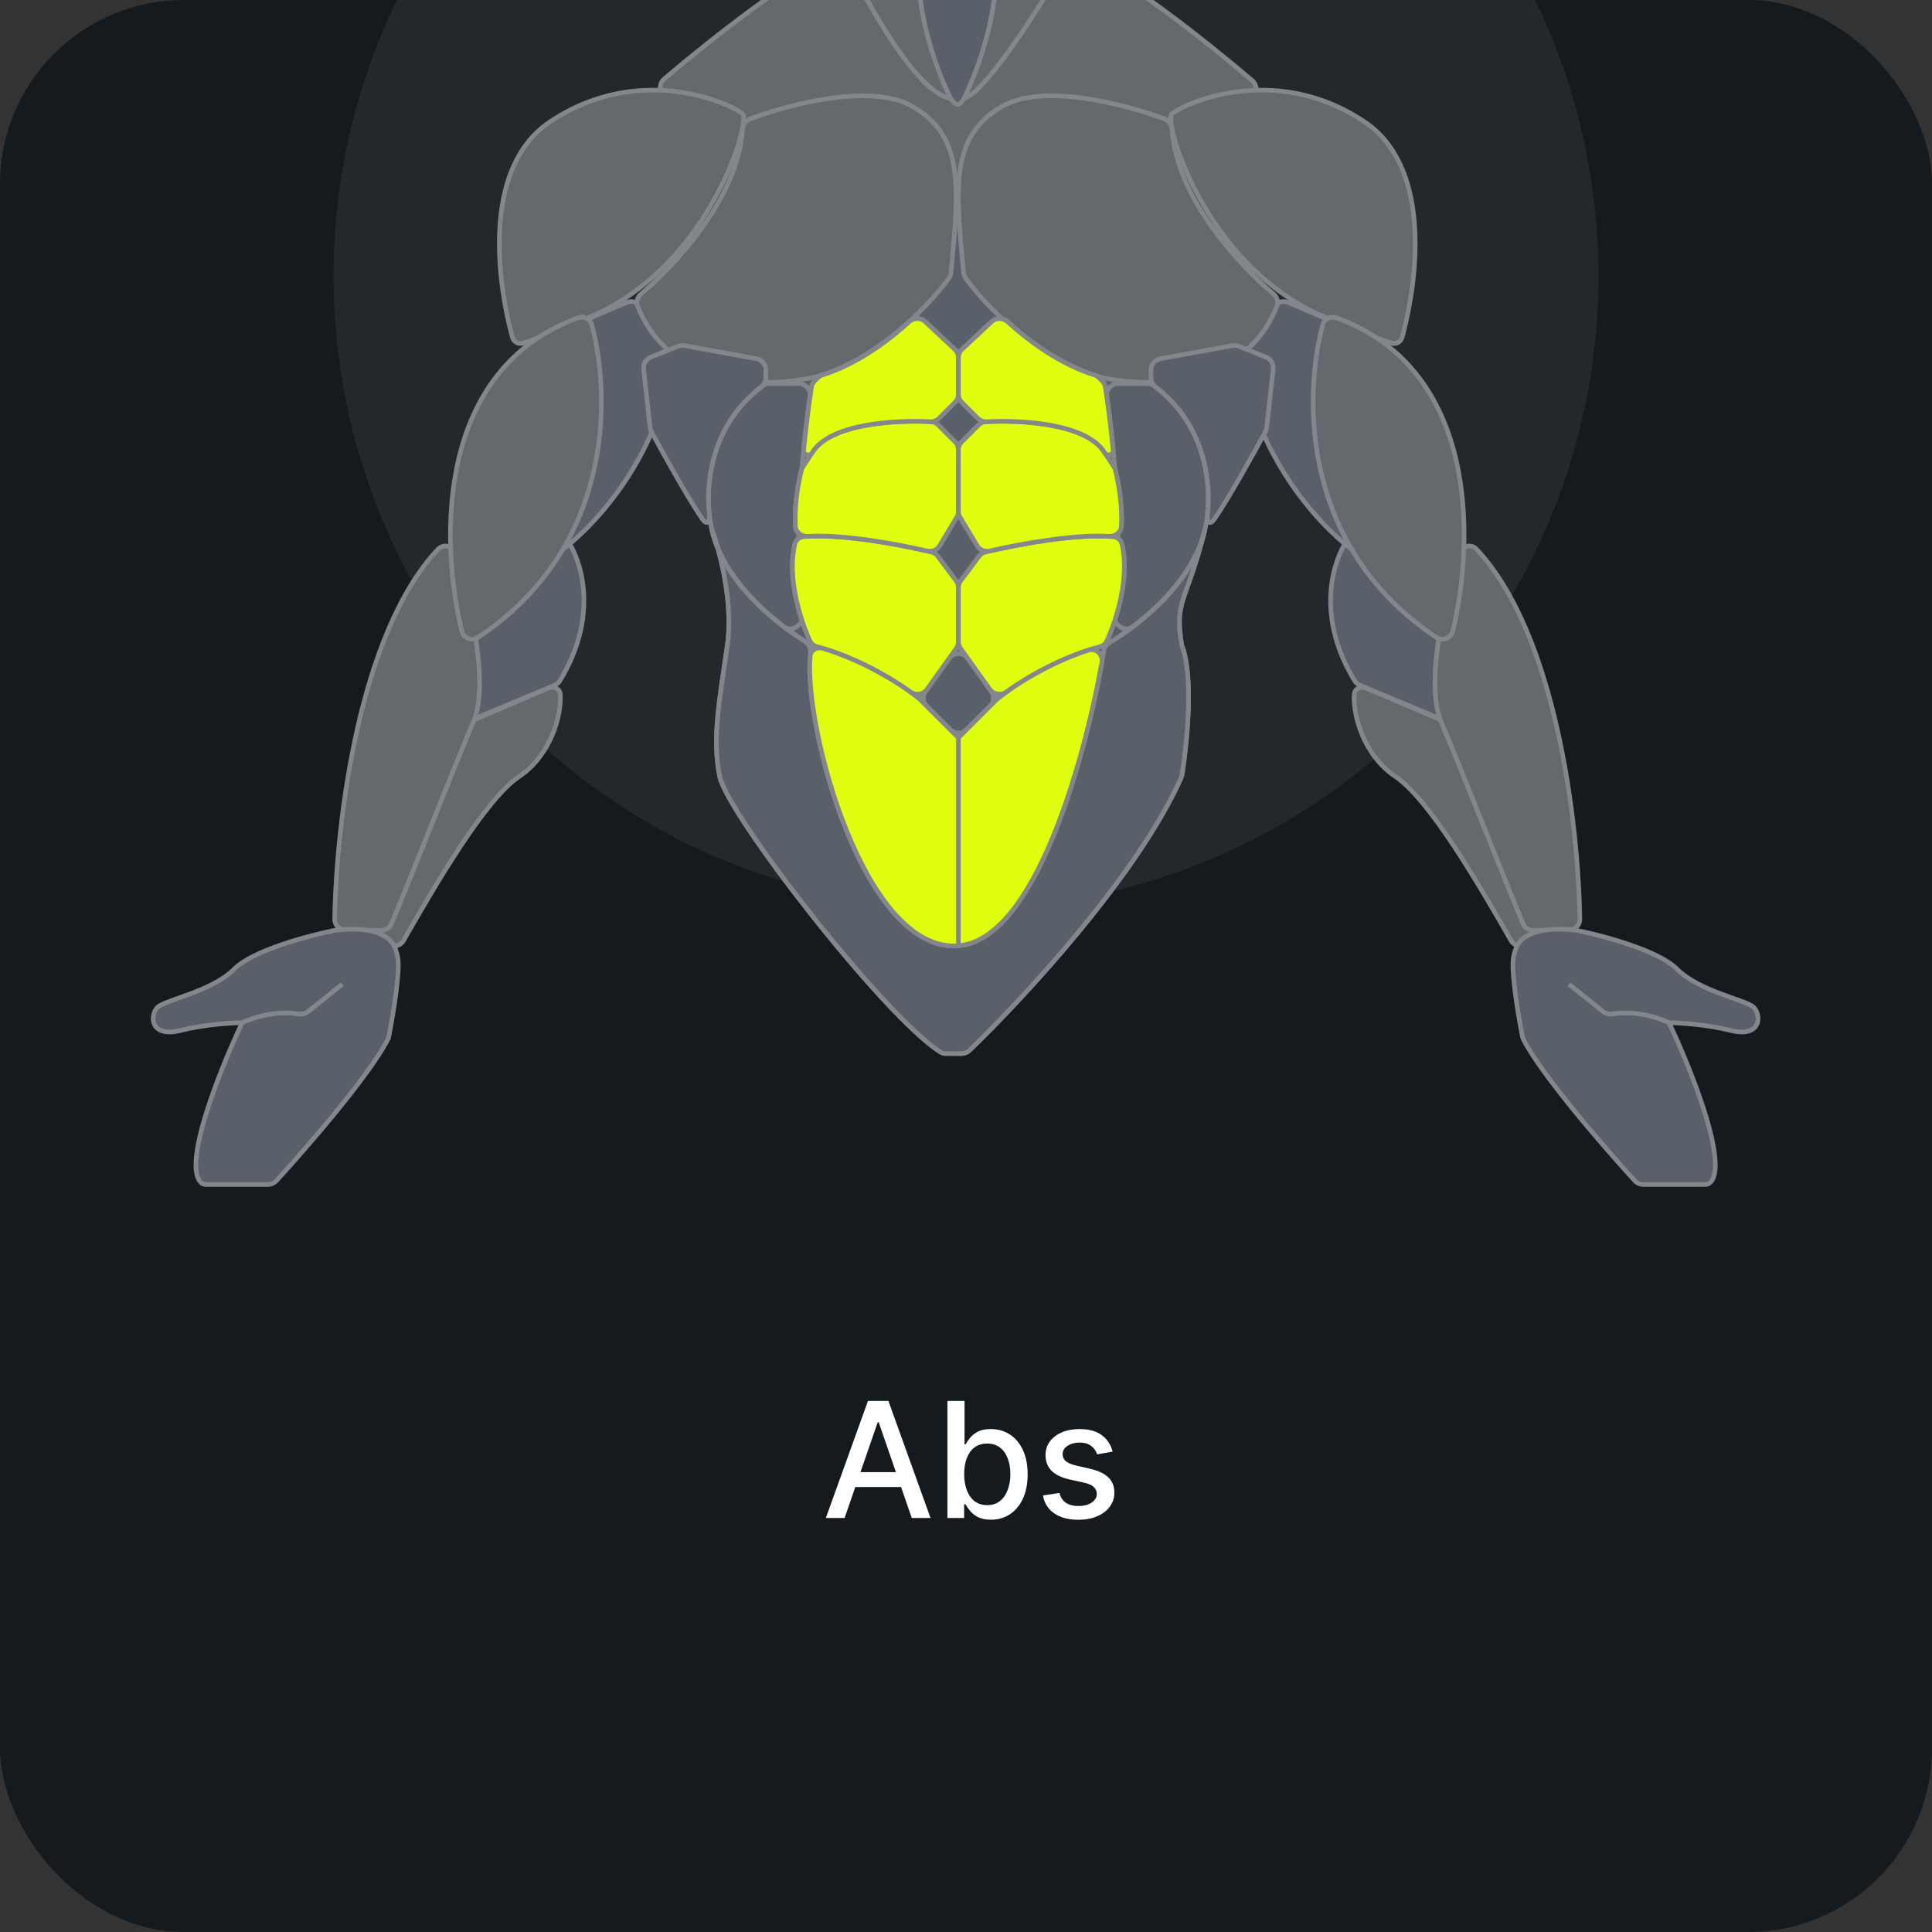 <svg width="168" height="168" viewBox="0 0 168 168" fill="none" xmlns="http://www.w3.org/2000/svg">
<rect x="0" y="0" width="168" height="168" fill="#333333" stroke="none"/>
<g clip-path="url(#clip0_119_2248)">
<rect width="168" height="168" rx="16" fill="#141A1E"/>
<path d="M73.443 132H71.812L75.476 121.818H77.251L80.915 132H79.284L76.406 123.668H76.326L73.443 132ZM73.716 128.013H79.006V129.305H73.716V128.013ZM82.385 132V121.818H83.872V125.602H83.961C84.047 125.442 84.172 125.259 84.334 125.05C84.496 124.841 84.722 124.659 85.01 124.503C85.299 124.344 85.68 124.264 86.154 124.264C86.77 124.264 87.32 124.42 87.804 124.732C88.288 125.043 88.668 125.492 88.943 126.079C89.221 126.665 89.36 127.371 89.36 128.197C89.36 129.022 89.223 129.73 88.948 130.32C88.673 130.906 88.295 131.359 87.814 131.677C87.334 131.992 86.785 132.149 86.169 132.149C85.705 132.149 85.325 132.071 85.03 131.915C84.738 131.76 84.51 131.577 84.344 131.369C84.178 131.16 84.051 130.974 83.961 130.812H83.837V132H82.385ZM83.842 128.182C83.842 128.719 83.92 129.189 84.076 129.594C84.231 129.998 84.457 130.315 84.752 130.543C85.047 130.769 85.408 130.881 85.835 130.881C86.28 130.881 86.651 130.764 86.949 130.528C87.247 130.29 87.473 129.967 87.625 129.559C87.781 129.151 87.859 128.692 87.859 128.182C87.859 127.678 87.783 127.226 87.63 126.825C87.481 126.424 87.256 126.107 86.954 125.875C86.656 125.643 86.283 125.527 85.835 125.527C85.405 125.527 85.04 125.638 84.742 125.86C84.447 126.082 84.223 126.392 84.071 126.79C83.918 127.187 83.842 127.652 83.842 128.182ZM96.752 126.228L95.405 126.467C95.348 126.294 95.259 126.13 95.136 125.974C95.017 125.819 94.854 125.691 94.649 125.592C94.443 125.492 94.186 125.442 93.878 125.442C93.457 125.442 93.106 125.537 92.824 125.726C92.543 125.911 92.402 126.152 92.402 126.447C92.402 126.702 92.496 126.907 92.685 127.063C92.874 127.219 93.179 127.347 93.6 127.446L94.813 127.724C95.516 127.887 96.039 128.137 96.384 128.475C96.729 128.813 96.901 129.252 96.901 129.793C96.901 130.25 96.768 130.658 96.503 131.016C96.241 131.37 95.875 131.649 95.405 131.851C94.937 132.053 94.395 132.154 93.779 132.154C92.924 132.154 92.226 131.972 91.686 131.607C91.146 131.239 90.814 130.717 90.692 130.041L92.128 129.822C92.218 130.197 92.402 130.48 92.68 130.673C92.959 130.862 93.322 130.956 93.769 130.956C94.256 130.956 94.646 130.855 94.937 130.653C95.229 130.447 95.375 130.197 95.375 129.902C95.375 129.663 95.285 129.463 95.106 129.3C94.931 129.138 94.66 129.015 94.296 128.933L93.003 128.649C92.291 128.487 91.764 128.228 91.422 127.874C91.084 127.519 90.915 127.07 90.915 126.526C90.915 126.076 91.041 125.681 91.293 125.343C91.545 125.005 91.893 124.741 92.337 124.553C92.781 124.36 93.29 124.264 93.863 124.264C94.689 124.264 95.338 124.443 95.812 124.801C96.286 125.156 96.599 125.631 96.752 126.228Z" fill="white"/>
<circle cx="84" cy="24" r="55" fill="#22282C"/>
<path d="M71.319 4.489L77.823 -7.867C77.926 -8.064 78.091 -8.22 78.294 -8.312L84.471 -11.12C84.961 -11.343 85.539 -11.138 85.78 -10.657L90.706 -0.804L97.366 17.843C97.391 17.913 97.408 17.985 97.417 18.059L100.066 39.917C100.077 40.004 100.076 40.092 100.063 40.179L95.437 72.562C95.409 72.759 95.323 72.942 95.191 73.09L84.025 85.496C83.649 85.914 83.003 85.94 82.595 85.554L71.494 75.07C71.357 74.941 71.26 74.776 71.213 74.594L66.615 56.86C66.603 56.814 66.594 56.767 66.589 56.719L64.599 38.812C64.592 38.743 64.591 38.674 64.598 38.605L66.585 18.068C66.593 17.988 66.61 17.91 66.637 17.834L71.26 4.624C71.277 4.577 71.296 4.532 71.319 4.489Z" fill="#5A606A"/>
<path d="M33.525 81.983L32.901 81.359C32.622 81.08 32.533 80.662 32.675 80.293L38.987 63.882C39.084 63.63 39.279 63.428 39.527 63.321L47.648 59.841C48.135 59.632 48.687 59.854 48.722 60.382C48.849 62.261 47.844 65.72 45.166 67.506C42.197 69.486 37.855 76.952 35.099 81.774C34.772 82.347 33.992 82.45 33.525 81.983Z" fill="#64696E" stroke="#83878B" stroke-width="0.4" stroke-linejoin="round"/>
<path d="M48.682 59.2C51.881 53.964 50.778 49.433 49.561 47.321C49.354 46.961 48.921 46.82 48.523 46.934L44.902 47.969C44.643 48.043 44.424 48.218 44.297 48.456L39.956 56.516C39.86 56.695 39.821 56.899 39.843 57.101L40.331 61.492C40.405 62.155 41.094 62.561 41.709 62.305L48.224 59.59C48.413 59.512 48.576 59.375 48.682 59.2Z" fill="#5A606A" stroke="#83878B" stroke-width="0.4" stroke-linejoin="round"/>
<path d="M58.512 31.057C57.38 39.489 51.988 45.45 48.991 47.738C48.7 47.959 48.312 47.983 47.985 47.82L47.84 47.747C47.445 47.55 47.227 47.117 47.301 46.683L50.431 28.529C50.489 28.195 50.712 27.913 51.023 27.779L54.472 26.301C54.904 26.116 55.406 26.257 55.679 26.639L58.336 30.358C58.48 30.56 58.545 30.811 58.512 31.057Z" fill="#5A606A" stroke="#83878B" stroke-width="0.4" stroke-linejoin="round"/>
<path d="M38.084 47.761C31.206 55.084 29.246 71.449 29.102 79.904C29.093 80.456 29.541 80.9 30.094 80.9H33.164C33.542 80.9 33.883 80.69 34.033 80.342C35.224 77.577 39.309 67.11 41.148 62.818C42.581 59.474 40.927 52.334 39.602 48.135C39.39 47.463 38.567 47.248 38.084 47.761Z" fill="#64696E" stroke="#83878B" stroke-width="0.4" stroke-linejoin="round"/>
<path d="M79.991 -3.482C79.455 0.804 81.553 6.34 82.67 8.572C83.114 9.183 83.37 9.299 83.813 8.572C84.929 6.34 87.027 0.804 86.492 -3.482C86.298 -5.031 86.215 -6.043 86.199 -6.684C86.182 -7.328 86.966 -7.896 87.462 -8.309L90.365 -10.728C90.461 -10.808 90.57 -10.869 90.689 -10.909L91.036 -11.025C91.728 -11.255 92.433 -10.69 92.393 -9.961C92.277 -7.815 92.347 -4.993 93.189 -4.152C97.587 -2.197 104.921 3.622 108.886 7.001C109.404 7.443 109.329 8.257 108.733 8.587C102.903 11.82 91.32 16.936 83.339 15.939C75.479 14.956 64.015 10.896 58.035 8.507C57.347 8.232 57.202 7.335 57.767 6.856C61.768 3.458 68.957 -2.225 73.294 -4.152C74.135 -4.993 74.206 -7.815 74.089 -9.961C74.05 -10.69 74.754 -11.255 75.446 -11.025L75.794 -10.909C75.912 -10.869 76.022 -10.808 76.118 -10.728L79.021 -8.309C79.516 -7.896 80.3 -7.328 80.284 -6.684C80.267 -6.043 80.184 -5.031 79.991 -3.482Z" fill="#64696E"/>
<path d="M73.294 -4.152C68.957 -2.225 61.768 3.458 57.767 6.856C57.202 7.335 57.347 8.232 58.035 8.507C64.015 10.896 75.479 14.956 83.339 15.939C91.32 16.936 102.903 11.82 108.733 8.587C109.329 8.257 109.404 7.443 108.886 7.001C104.921 3.622 97.587 -2.197 93.189 -4.152M73.294 -4.152C74.135 -4.993 74.206 -7.815 74.089 -9.961C74.05 -10.69 74.754 -11.255 75.446 -11.025L75.794 -10.909C75.912 -10.869 76.022 -10.808 76.118 -10.728L79.021 -8.309C79.516 -7.896 80.3 -7.328 80.284 -6.684C80.267 -6.043 80.184 -5.031 79.991 -3.482C79.455 0.804 81.553 6.34 82.67 8.572M73.294 -4.152C75.145 -0.134 79.612 8.036 82.67 8.572M82.67 8.572C83.114 9.183 83.37 9.299 83.813 8.572M83.813 8.572C84.929 6.34 87.027 0.804 86.492 -3.482C86.298 -5.031 86.215 -6.043 86.199 -6.684C86.182 -7.328 86.966 -7.896 87.462 -8.309L90.365 -10.728C90.461 -10.808 90.57 -10.869 90.689 -10.909L91.036 -11.025C91.728 -11.255 92.433 -10.69 92.393 -9.961C92.277 -7.815 92.347 -4.993 93.189 -4.152M83.813 8.572C85.799 8.036 90.891 -0.134 93.189 -4.152" stroke="#83878B" stroke-width="0.4" stroke-linejoin="round"/>
<path d="M64.588 9.912C63.918 9.242 55.882 5.224 47.845 10.581C42.176 14.361 43.033 23.624 44.54 29.282C44.654 29.712 45.045 29.968 45.47 29.839C46.982 29.377 50.173 28.053 51.863 27.324C61.909 22.636 65.257 10.581 64.588 9.912Z" fill="#64696E" stroke="#83878B" stroke-width="0.4" stroke-linejoin="round"/>
<path d="M79.321 9.242C75.79 7.224 68.817 9.006 65.218 10.339C64.835 10.481 64.592 10.85 64.565 11.258C64.176 17.108 58.886 22.912 55.755 25.542C55.432 25.813 55.297 26.255 55.454 26.647C58.404 34.008 67.163 33.766 71.284 32.681C76.475 31.124 80.827 26.508 82.514 24.192C82.617 24.051 82.678 23.882 82.694 23.709C83.354 16.495 83.952 11.888 79.321 9.242Z" fill="#64696E" stroke="#83878B" stroke-width="0.4" stroke-linejoin="round"/>
<path d="M132.957 81.983L133.581 81.359C133.86 81.08 133.949 80.662 133.807 80.293L127.495 63.882C127.398 63.63 127.204 63.428 126.956 63.321L118.834 59.841C118.348 59.632 117.796 59.854 117.76 60.382C117.633 62.261 118.638 65.72 121.316 67.506C124.286 69.486 128.627 76.952 131.383 81.774C131.711 82.347 132.491 82.45 132.957 81.983Z" fill="#64696E" stroke="#83878B" stroke-width="0.4" stroke-linejoin="round"/>
<path d="M117.799 59.2C114.601 53.964 115.704 49.433 116.921 47.321C117.128 46.961 117.561 46.82 117.959 46.934L121.58 47.969C121.839 48.043 122.058 48.218 122.185 48.456L126.525 56.516C126.622 56.695 126.661 56.899 126.639 57.101L126.151 61.492C126.077 62.155 125.388 62.561 124.772 62.305L118.257 59.59C118.069 59.512 117.906 59.375 117.799 59.2Z" fill="#5A606A" stroke="#83878B" stroke-width="0.4" stroke-linejoin="round"/>
<path d="M107.971 31.057C109.102 39.489 114.495 45.45 117.492 47.738C117.782 47.959 118.171 47.983 118.497 47.82L118.643 47.747C119.037 47.55 119.256 47.117 119.181 46.683L116.051 28.529C115.993 28.195 115.771 27.913 115.459 27.779L112.011 26.301C111.579 26.116 111.076 26.257 110.803 26.639L108.147 30.358C108.002 30.56 107.938 30.811 107.971 31.057Z" fill="#5A606A" stroke="#83878B" stroke-width="0.4" stroke-linejoin="round"/>
<path d="M128.398 47.761C135.276 55.084 137.237 71.449 137.38 79.904C137.389 80.456 136.941 80.9 136.389 80.9H133.319C132.94 80.9 132.599 80.69 132.449 80.342C131.258 77.577 127.173 67.11 125.334 62.818C123.901 59.474 125.555 52.334 126.88 48.135C127.092 47.463 127.915 47.248 128.398 47.761Z" fill="#64696E" stroke="#83878B" stroke-width="0.4" stroke-linejoin="round"/>
<path d="M101.895 9.912C102.565 9.242 110.601 5.224 118.637 10.581C124.306 14.361 123.449 23.624 121.943 29.282C121.828 29.712 121.438 29.968 121.013 29.839C119.5 29.377 116.309 28.053 114.619 27.324C104.574 22.636 101.225 10.581 101.895 9.912Z" fill="#64696E" stroke="#83878B" stroke-width="0.4" stroke-linejoin="round"/>
<path d="M87.161 9.242C90.692 7.224 97.665 9.006 101.264 10.339C101.647 10.481 101.89 10.85 101.917 11.258C102.306 17.108 107.595 22.912 110.726 25.542C111.05 25.813 111.185 26.255 111.028 26.647C108.078 34.008 99.319 33.766 95.198 32.681C90.007 31.124 85.655 26.508 83.968 24.192C83.865 24.051 83.804 23.882 83.788 23.709C83.128 16.495 82.53 11.888 87.161 9.242Z" fill="#64696E" stroke="#83878B" stroke-width="0.4" stroke-linejoin="round"/>
<path d="M66.339 33.536C61.239 37.306 61.25 43.44 61.909 46.075C62.69 49.589 65.651 52.605 68.151 54.501C68.913 55.079 69.989 54.227 69.831 53.284C68.937 47.956 69.723 39.469 70.439 34.51C70.527 33.901 70.057 33.351 69.442 33.351H66.912C66.707 33.351 66.504 33.414 66.339 33.536Z" fill="#5A606A" stroke="#83878B" stroke-width="0.4" stroke-linejoin="round"/>
<path d="M61.07 45.13C59.885 43.409 57.832 39.741 56.642 37.538C56.581 37.425 56.544 37.304 56.53 37.176L55.965 32.098C55.916 31.651 56.17 31.226 56.588 31.059L58.963 30.11C59.137 30.04 59.328 30.02 59.513 30.054L65.775 31.193C66.251 31.279 66.597 31.693 66.597 32.177V32.831C66.597 33.157 66.435 33.461 66.176 33.659C61.92 36.916 61.346 41.848 61.687 44.816C61.761 45.463 61.438 45.666 61.07 45.13Z" fill="#5A606A" stroke="#83878B" stroke-width="0.4" stroke-linejoin="round"/>
<path d="M69.872 46.668C73.059 46.363 78.329 47.362 80.987 48.001C81.21 48.054 81.405 48.185 81.543 48.368L83.139 50.497C83.269 50.67 83.339 50.88 83.339 51.097V55.8C83.339 56.009 83.274 56.212 83.153 56.382L80.617 59.932C80.279 60.405 79.609 60.493 79.137 60.154C77.469 58.957 74.456 57.172 71.06 56.238C70.778 56.16 70.538 55.973 70.418 55.707C69.578 53.85 68.435 50.231 69.112 47.325C69.196 46.964 69.503 46.703 69.872 46.668Z" fill="#64696E" stroke="#83878B" stroke-width="0.4" stroke-linejoin="round"/>
<path d="M70.615 39.378C72.157 36.808 77.934 36.498 80.963 36.675C81.201 36.689 81.423 36.792 81.591 36.961L83.046 38.416C83.234 38.603 83.339 38.858 83.339 39.123V44.459C83.339 44.64 83.29 44.818 83.197 44.974L81.711 47.449C81.485 47.827 81.04 48.011 80.612 47.912C77.973 47.301 73.325 46.451 70.263 46.638C69.714 46.671 69.198 46.306 69.166 45.757C69.062 43.913 69.435 41.881 69.697 40.868C69.723 40.768 69.766 40.674 69.823 40.587L70.615 39.378Z" fill="#64696E" stroke="#83878B" stroke-width="0.4" stroke-linejoin="round"/>
<path d="M71.525 32.607C74.416 31.683 77.034 29.827 79.062 27.978C79.456 27.618 80.062 27.611 80.453 27.975L83.022 30.376C83.224 30.565 83.339 30.829 83.339 31.107V34.276C83.339 34.541 83.234 34.796 83.046 34.983L81.655 36.374C81.449 36.581 81.165 36.686 80.873 36.67C77.822 36.505 72.142 36.833 70.615 39.378C70.384 39.731 69.841 39.542 69.882 39.123C70.088 37.043 70.335 35.148 70.565 33.671C70.597 33.463 70.695 33.271 70.844 33.122L71.106 32.86C71.223 32.743 71.368 32.657 71.525 32.607Z" fill="#64696E" stroke="#83878B" stroke-width="0.4" stroke-linejoin="round"/>
<path d="M100.339 33.536C105.439 37.306 105.428 43.44 104.77 46.075C103.989 49.589 101.027 52.605 98.527 54.501C97.765 55.079 96.689 54.227 96.847 53.284C97.741 47.956 96.956 39.469 96.239 34.51C96.151 33.901 96.621 33.351 97.236 33.351H99.766C99.972 33.351 100.174 33.414 100.339 33.536Z" fill="#5A606A" stroke="#83878B" stroke-width="0.4" stroke-linejoin="round"/>
<path d="M105.609 45.13C106.793 43.409 108.847 39.741 110.037 37.538C110.098 37.425 110.135 37.304 110.149 37.176L110.713 32.098C110.763 31.651 110.508 31.226 110.091 31.059L107.716 30.11C107.541 30.04 107.351 30.02 107.166 30.054L100.903 31.193C100.428 31.279 100.082 31.693 100.082 32.177V32.831C100.082 33.157 100.244 33.461 100.503 33.659C104.759 36.916 105.332 41.848 104.992 44.816C104.918 45.463 105.24 45.666 105.609 45.13Z" fill="#5A606A" stroke="#83878B" stroke-width="0.4" stroke-linejoin="round"/>
<path d="M96.807 46.668C93.62 46.363 88.35 47.362 85.692 48.001C85.469 48.054 85.274 48.185 85.136 48.368L83.54 50.497C83.41 50.67 83.34 50.88 83.34 51.097V55.8C83.34 56.009 83.405 56.212 83.526 56.382L86.062 59.932C86.4 60.405 87.07 60.493 87.542 60.154C89.21 58.957 92.222 57.172 95.619 56.238C95.901 56.16 96.14 55.973 96.261 55.707C97.101 53.85 98.244 50.231 97.567 47.325C97.482 46.964 97.176 46.703 96.807 46.668Z" fill="#64696E" stroke="#83878B" stroke-width="0.4" stroke-linejoin="round"/>
<path d="M96.064 39.378C94.521 36.808 88.744 36.498 85.716 36.675C85.477 36.689 85.256 36.792 85.087 36.961L83.632 38.416C83.444 38.603 83.339 38.858 83.339 39.123V44.459C83.339 44.64 83.388 44.818 83.482 44.974L84.967 47.449C85.194 47.827 85.638 48.011 86.067 47.912C88.705 47.301 93.353 46.451 96.415 46.638C96.964 46.671 97.481 46.306 97.512 45.757C97.616 43.913 97.243 41.881 96.981 40.868C96.955 40.768 96.912 40.674 96.855 40.587L96.064 39.378Z" fill="#64696E" stroke="#83878B" stroke-width="0.4" stroke-linejoin="round"/>
<path d="M95.153 32.607C92.263 31.683 89.644 29.827 87.617 27.978C87.222 27.618 86.616 27.611 86.226 27.975L83.657 30.376C83.454 30.565 83.34 30.829 83.34 31.107V34.276C83.34 34.541 83.445 34.796 83.632 34.983L85.023 36.374C85.23 36.581 85.514 36.686 85.806 36.67C88.857 36.505 94.537 36.833 96.064 39.378C96.295 39.731 96.838 39.542 96.796 39.123C96.591 37.043 96.343 35.148 96.114 33.671C96.082 33.463 95.984 33.271 95.835 33.122L95.573 32.86C95.456 32.743 95.311 32.657 95.153 32.607Z" fill="#64696E" stroke="#83878B" stroke-width="0.4" stroke-linejoin="round"/>
<path d="M61.909 46.075C62.578 47.861 63.784 52.371 63.248 56.121C62.578 60.809 61.909 64.157 62.578 67.506C63.238 70.804 76.892 88.396 81.782 91.484C81.929 91.577 82.091 91.615 82.265 91.615H83.609C83.866 91.615 84.109 91.52 84.294 91.342C89.081 86.734 98.996 76.004 102.711 67.618C102.744 67.543 102.767 67.467 102.78 67.386C103.219 64.684 103.802 58.905 102.799 56.22C102.774 56.153 102.754 56.083 102.742 56.012C102.11 52.109 103.177 52.446 104.77 46.075C103.714 50.827 98.67 54.667 96.173 56.06C96.099 56.102 96.022 56.131 95.939 56.152C92.412 57.059 89.262 58.919 87.541 60.154C87.069 60.493 86.399 60.405 86.061 59.932L84.153 57.26C83.754 56.702 82.924 56.702 82.525 57.26L80.617 59.932C80.279 60.405 79.609 60.493 79.137 60.154C77.416 58.919 74.266 57.059 70.739 56.152C70.657 56.131 70.579 56.102 70.505 56.06C68.008 54.667 62.965 50.827 61.909 46.075Z" stroke="#83878B" stroke-width="0.4" stroke-linejoin="round"/>
<path d="M86.688 60.809C87.874 59.821 90.949 57.748 94.612 56.542C95.293 56.318 95.939 56.902 95.813 57.607C94.226 66.449 89.918 81.733 83.339 82.239C75.121 82.871 69.887 63.215 70.452 57.066C70.502 56.529 71.031 56.223 71.547 56.378C75.438 57.551 78.75 59.775 79.991 60.809L82.526 57.26C82.924 56.702 83.754 56.702 84.153 57.26L86.688 60.809Z" fill="#64696E"/>
<path d="M86.688 60.809C87.874 59.821 90.949 57.748 94.612 56.542C95.293 56.318 95.939 56.902 95.813 57.607C94.226 66.449 89.918 81.733 83.339 82.239M86.688 60.809L84.153 57.26C83.754 56.702 82.924 56.702 82.526 57.26L79.991 60.809M86.688 60.809L83.339 64.157M79.991 60.809C78.75 59.775 75.438 57.551 71.547 56.378C71.031 56.223 70.502 56.529 70.452 57.066C69.887 63.215 75.121 82.871 83.339 82.239M79.991 60.809L83.339 64.157M83.339 82.239V64.157" stroke="#83878B" stroke-width="0.4" stroke-linejoin="round"/>
<path d="M61.909 46.075C62.062 46.483 62.242 47.033 62.424 47.683C63.959 51.353 67.625 54.307 69.925 55.72C70.323 55.965 70.523 56.432 70.47 56.897C69.788 62.843 75.044 82.877 83.339 82.239C90.175 81.713 94.559 65.231 95.986 56.601C96.037 56.295 96.222 56.036 96.49 55.879C98.972 54.414 103.391 50.923 104.633 46.61C104.678 46.437 104.724 46.259 104.77 46.075C104.73 46.255 104.684 46.433 104.633 46.61C103.117 52.43 102.129 52.222 102.742 56.012C102.754 56.083 102.774 56.153 102.799 56.22C103.802 58.905 103.219 64.684 102.78 67.386C102.767 67.467 102.744 67.543 102.711 67.618C98.996 76.004 89.081 86.734 84.294 91.342C84.109 91.52 83.866 91.615 83.609 91.615H82.265C82.091 91.615 81.929 91.577 81.782 91.484C76.892 88.396 63.238 70.804 62.578 67.506C61.909 64.157 62.578 60.809 63.248 56.121C63.662 53.227 63.038 49.88 62.424 47.683C62.206 47.161 62.031 46.624 61.909 46.075Z" fill="#5A606A" stroke="#83878B" stroke-width="0.4" stroke-linejoin="round"/>
<path d="M23.298 103H17.945C17.789 103 17.63 102.971 17.513 102.868C15.796 101.351 19.115 93.037 21.057 88.936C20.164 88.936 17.843 89.07 15.7 89.606C13.021 90.276 13.021 88.267 13.69 87.597C14.36 86.927 18.378 86.257 20.387 84.248C21.995 82.641 26.861 81.346 29.093 80.9C32.786 80.438 34.093 81.601 34.384 82.502C34.465 82.755 34.553 83.03 34.595 83.291C34.796 84.537 34.199 88.162 33.807 90.146C33.79 90.233 33.763 90.313 33.722 90.392C32.097 93.531 26.782 99.673 24.031 102.679C23.843 102.885 23.577 103 23.298 103Z" fill="#5A606A"/>
<path d="M21.057 88.936C20.164 88.936 17.843 89.07 15.7 89.606C13.021 90.276 13.021 88.267 13.69 87.597C14.36 86.927 18.378 86.257 20.387 84.248C21.995 82.641 26.861 81.346 29.093 80.9C32.786 80.438 34.093 81.601 34.384 82.502C34.465 82.755 34.553 83.03 34.595 83.291C34.796 84.537 34.199 88.162 33.807 90.146C33.79 90.233 33.763 90.313 33.722 90.392C32.097 93.531 26.782 99.673 24.031 102.679C23.843 102.885 23.577 103 23.298 103H17.945C17.789 103 17.63 102.971 17.513 102.868C15.796 101.351 19.115 93.037 21.057 88.936ZM21.057 88.936C21.883 88.523 23.931 87.843 25.93 88.167C26.238 88.217 26.558 88.152 26.802 87.957L29.763 85.588" stroke="#83878B" stroke-width="0.4" stroke-linejoin="round"/>
<path d="M142.895 103H148.249C148.404 103 148.564 102.971 148.68 102.868C150.398 101.351 147.078 93.037 145.136 88.936C146.029 88.936 148.351 89.07 150.494 89.606C153.173 90.276 153.173 88.267 152.503 87.597C151.833 86.927 147.815 86.257 145.806 84.248C144.199 82.641 139.332 81.346 137.1 80.9C133.407 80.438 132.1 81.601 131.809 82.502C131.728 82.755 131.641 83.03 131.598 83.291C131.397 84.537 131.995 88.162 132.386 90.146C132.403 90.233 132.43 90.313 132.471 90.392C134.096 93.531 139.411 99.673 142.162 102.679C142.351 102.885 142.616 103 142.895 103Z" fill="#5A606A"/>
<path d="M145.136 88.936C146.029 88.936 148.351 89.07 150.494 89.606C153.173 90.276 153.173 88.267 152.503 87.597C151.833 86.927 147.815 86.257 145.806 84.248C144.199 82.641 139.332 81.346 137.1 80.9C133.407 80.438 132.1 81.601 131.809 82.502C131.728 82.755 131.641 83.03 131.598 83.291C131.397 84.537 131.995 88.162 132.386 90.146C132.403 90.233 132.43 90.313 132.471 90.392C134.096 93.531 139.411 99.673 142.162 102.679C142.351 102.885 142.616 103 142.895 103H148.249C148.404 103 148.564 102.971 148.68 102.868C150.398 101.351 147.078 93.037 145.136 88.936ZM145.136 88.936C144.31 88.523 142.262 87.843 140.264 88.167C139.956 88.217 139.636 88.152 139.392 87.957L136.43 85.588" stroke="#83878B" stroke-width="0.4" stroke-linejoin="round"/>
<path d="M86.195 60.12L84.153 57.26C83.754 56.702 82.924 56.702 82.525 57.26L80.483 60.12C80.199 60.517 80.244 61.062 80.59 61.408L82.632 63.45C83.022 63.841 83.656 63.841 84.046 63.45L86.089 61.408C86.434 61.062 86.48 60.517 86.195 60.12Z" fill="#5A606A" stroke="#83878B" stroke-width="0.4" stroke-linejoin="round"/>
<path d="M50.252 27.64C37.983 32.13 38.233 46.844 40.15 54.864C40.303 55.504 41.035 55.788 41.582 55.423C53.236 47.668 53.182 34.737 51.469 28.267C51.329 27.738 50.766 27.452 50.252 27.64Z" fill="#64696E" stroke="#83878B" stroke-width="0.4" stroke-linejoin="round"/>
<path d="M116.23 27.64C128.499 32.13 128.249 46.844 126.332 54.864C126.179 55.504 125.447 55.788 124.9 55.423C113.246 47.668 113.3 34.737 115.013 28.267C115.153 27.738 115.716 27.452 116.23 27.64Z" fill="#64696E" stroke="#83878B" stroke-width="0.4" stroke-linejoin="round"/>
<path d="M69.872 46.668C73.059 46.363 78.329 47.362 80.987 48.001C81.21 48.054 81.405 48.185 81.543 48.368L83.139 50.497C83.269 50.67 83.339 50.88 83.339 51.097V55.8C83.339 56.009 83.274 56.212 83.153 56.382L80.617 59.932C80.279 60.405 79.609 60.493 79.137 60.154C77.469 58.957 74.456 57.172 71.06 56.238C70.778 56.16 70.538 55.973 70.418 55.707C69.578 53.85 68.435 50.231 69.112 47.325C69.196 46.964 69.503 46.703 69.872 46.668Z" fill="#E0FE10" stroke="#83878B" stroke-width="0.4" stroke-linejoin="round"/>
<path d="M70.615 39.378C72.157 36.808 77.934 36.498 80.963 36.675C81.201 36.689 81.423 36.792 81.591 36.961L83.046 38.416C83.234 38.603 83.339 38.858 83.339 39.123V44.459C83.339 44.64 83.29 44.818 83.197 44.974L81.711 47.449C81.485 47.827 81.04 48.011 80.612 47.912C77.973 47.301 73.325 46.451 70.263 46.638C69.714 46.671 69.198 46.306 69.166 45.757C69.062 43.913 69.435 41.881 69.697 40.868C69.723 40.768 69.766 40.674 69.823 40.587L70.615 39.378Z" fill="#E0FE10" stroke="#83878B" stroke-width="0.4" stroke-linejoin="round"/>
<path d="M71.525 32.607C74.416 31.683 77.034 29.827 79.062 27.978C79.456 27.618 80.062 27.611 80.453 27.975L83.022 30.376C83.224 30.565 83.339 30.829 83.339 31.107V34.276C83.339 34.541 83.234 34.796 83.046 34.983L81.655 36.374C81.449 36.581 81.165 36.686 80.873 36.67C77.822 36.505 72.142 36.833 70.615 39.378C70.384 39.731 69.841 39.542 69.882 39.123C70.088 37.043 70.335 35.148 70.565 33.671C70.597 33.463 70.695 33.271 70.844 33.122L71.106 32.86C71.223 32.743 71.368 32.657 71.525 32.607Z" fill="#E0FE10" stroke="#83878B" stroke-width="0.4" stroke-linejoin="round"/>
<path d="M96.807 46.668C93.62 46.363 88.35 47.362 85.692 48.001C85.469 48.054 85.274 48.185 85.136 48.368L83.54 50.497C83.41 50.67 83.34 50.88 83.34 51.097V55.8C83.34 56.009 83.405 56.212 83.526 56.382L86.062 59.932C86.4 60.405 87.07 60.493 87.542 60.154C89.21 58.957 92.222 57.172 95.619 56.238C95.901 56.16 96.14 55.973 96.261 55.707C97.101 53.85 98.244 50.231 97.567 47.325C97.482 46.964 97.176 46.703 96.807 46.668Z" fill="#E0FE10" stroke="#83878B" stroke-width="0.4" stroke-linejoin="round"/>
<path d="M96.064 39.378C94.521 36.808 88.744 36.498 85.716 36.675C85.477 36.689 85.256 36.792 85.087 36.961L83.632 38.416C83.444 38.603 83.339 38.858 83.339 39.123V44.459C83.339 44.64 83.388 44.818 83.482 44.974L84.967 47.449C85.194 47.827 85.638 48.011 86.067 47.912C88.705 47.301 93.353 46.451 96.415 46.638C96.964 46.671 97.481 46.306 97.512 45.757C97.616 43.913 97.243 41.881 96.981 40.868C96.955 40.768 96.912 40.674 96.855 40.587L96.064 39.378Z" fill="#E0FE10" stroke="#83878B" stroke-width="0.4" stroke-linejoin="round"/>
<path d="M95.153 32.607C92.263 31.683 89.644 29.827 87.617 27.978C87.222 27.618 86.616 27.611 86.226 27.975L83.657 30.376C83.454 30.565 83.34 30.829 83.34 31.107V34.276C83.34 34.541 83.445 34.796 83.632 34.983L85.023 36.374C85.23 36.581 85.514 36.686 85.806 36.67C88.857 36.505 94.537 36.833 96.064 39.378C96.295 39.731 96.838 39.542 96.796 39.123C96.591 37.043 96.343 35.148 96.114 33.671C96.082 33.463 95.984 33.271 95.835 33.122L95.573 32.86C95.456 32.743 95.311 32.657 95.153 32.607Z" fill="#E0FE10" stroke="#83878B" stroke-width="0.4" stroke-linejoin="round"/>
<path d="M86.688 60.809C87.874 59.821 90.949 57.748 94.612 56.542C95.293 56.318 95.939 56.902 95.813 57.607C94.226 66.449 89.918 81.733 83.339 82.239C75.121 82.871 69.887 63.215 70.452 57.066C70.502 56.529 71.031 56.223 71.547 56.378C75.438 57.551 78.75 59.775 79.991 60.809L83.339 64.157L86.688 60.809Z" fill="#E0FE10"/>
<path d="M83.339 82.239C89.918 81.733 94.226 66.449 95.813 57.607C95.939 56.902 95.293 56.318 94.612 56.542C90.949 57.748 87.874 59.821 86.688 60.809L83.339 64.157M83.339 82.239C75.121 82.871 69.887 63.215 70.452 57.066C70.502 56.529 71.031 56.223 71.547 56.378C75.438 57.551 78.75 59.775 79.991 60.809L83.339 64.157M83.339 82.239V64.157" stroke="#83878B" stroke-width="0.4" stroke-linejoin="round"/>
</g>
<defs>
<clipPath id="clip0_119_2248">
<rect width="168" height="168" rx="16" fill="white"/>
</clipPath>
</defs>
</svg>
